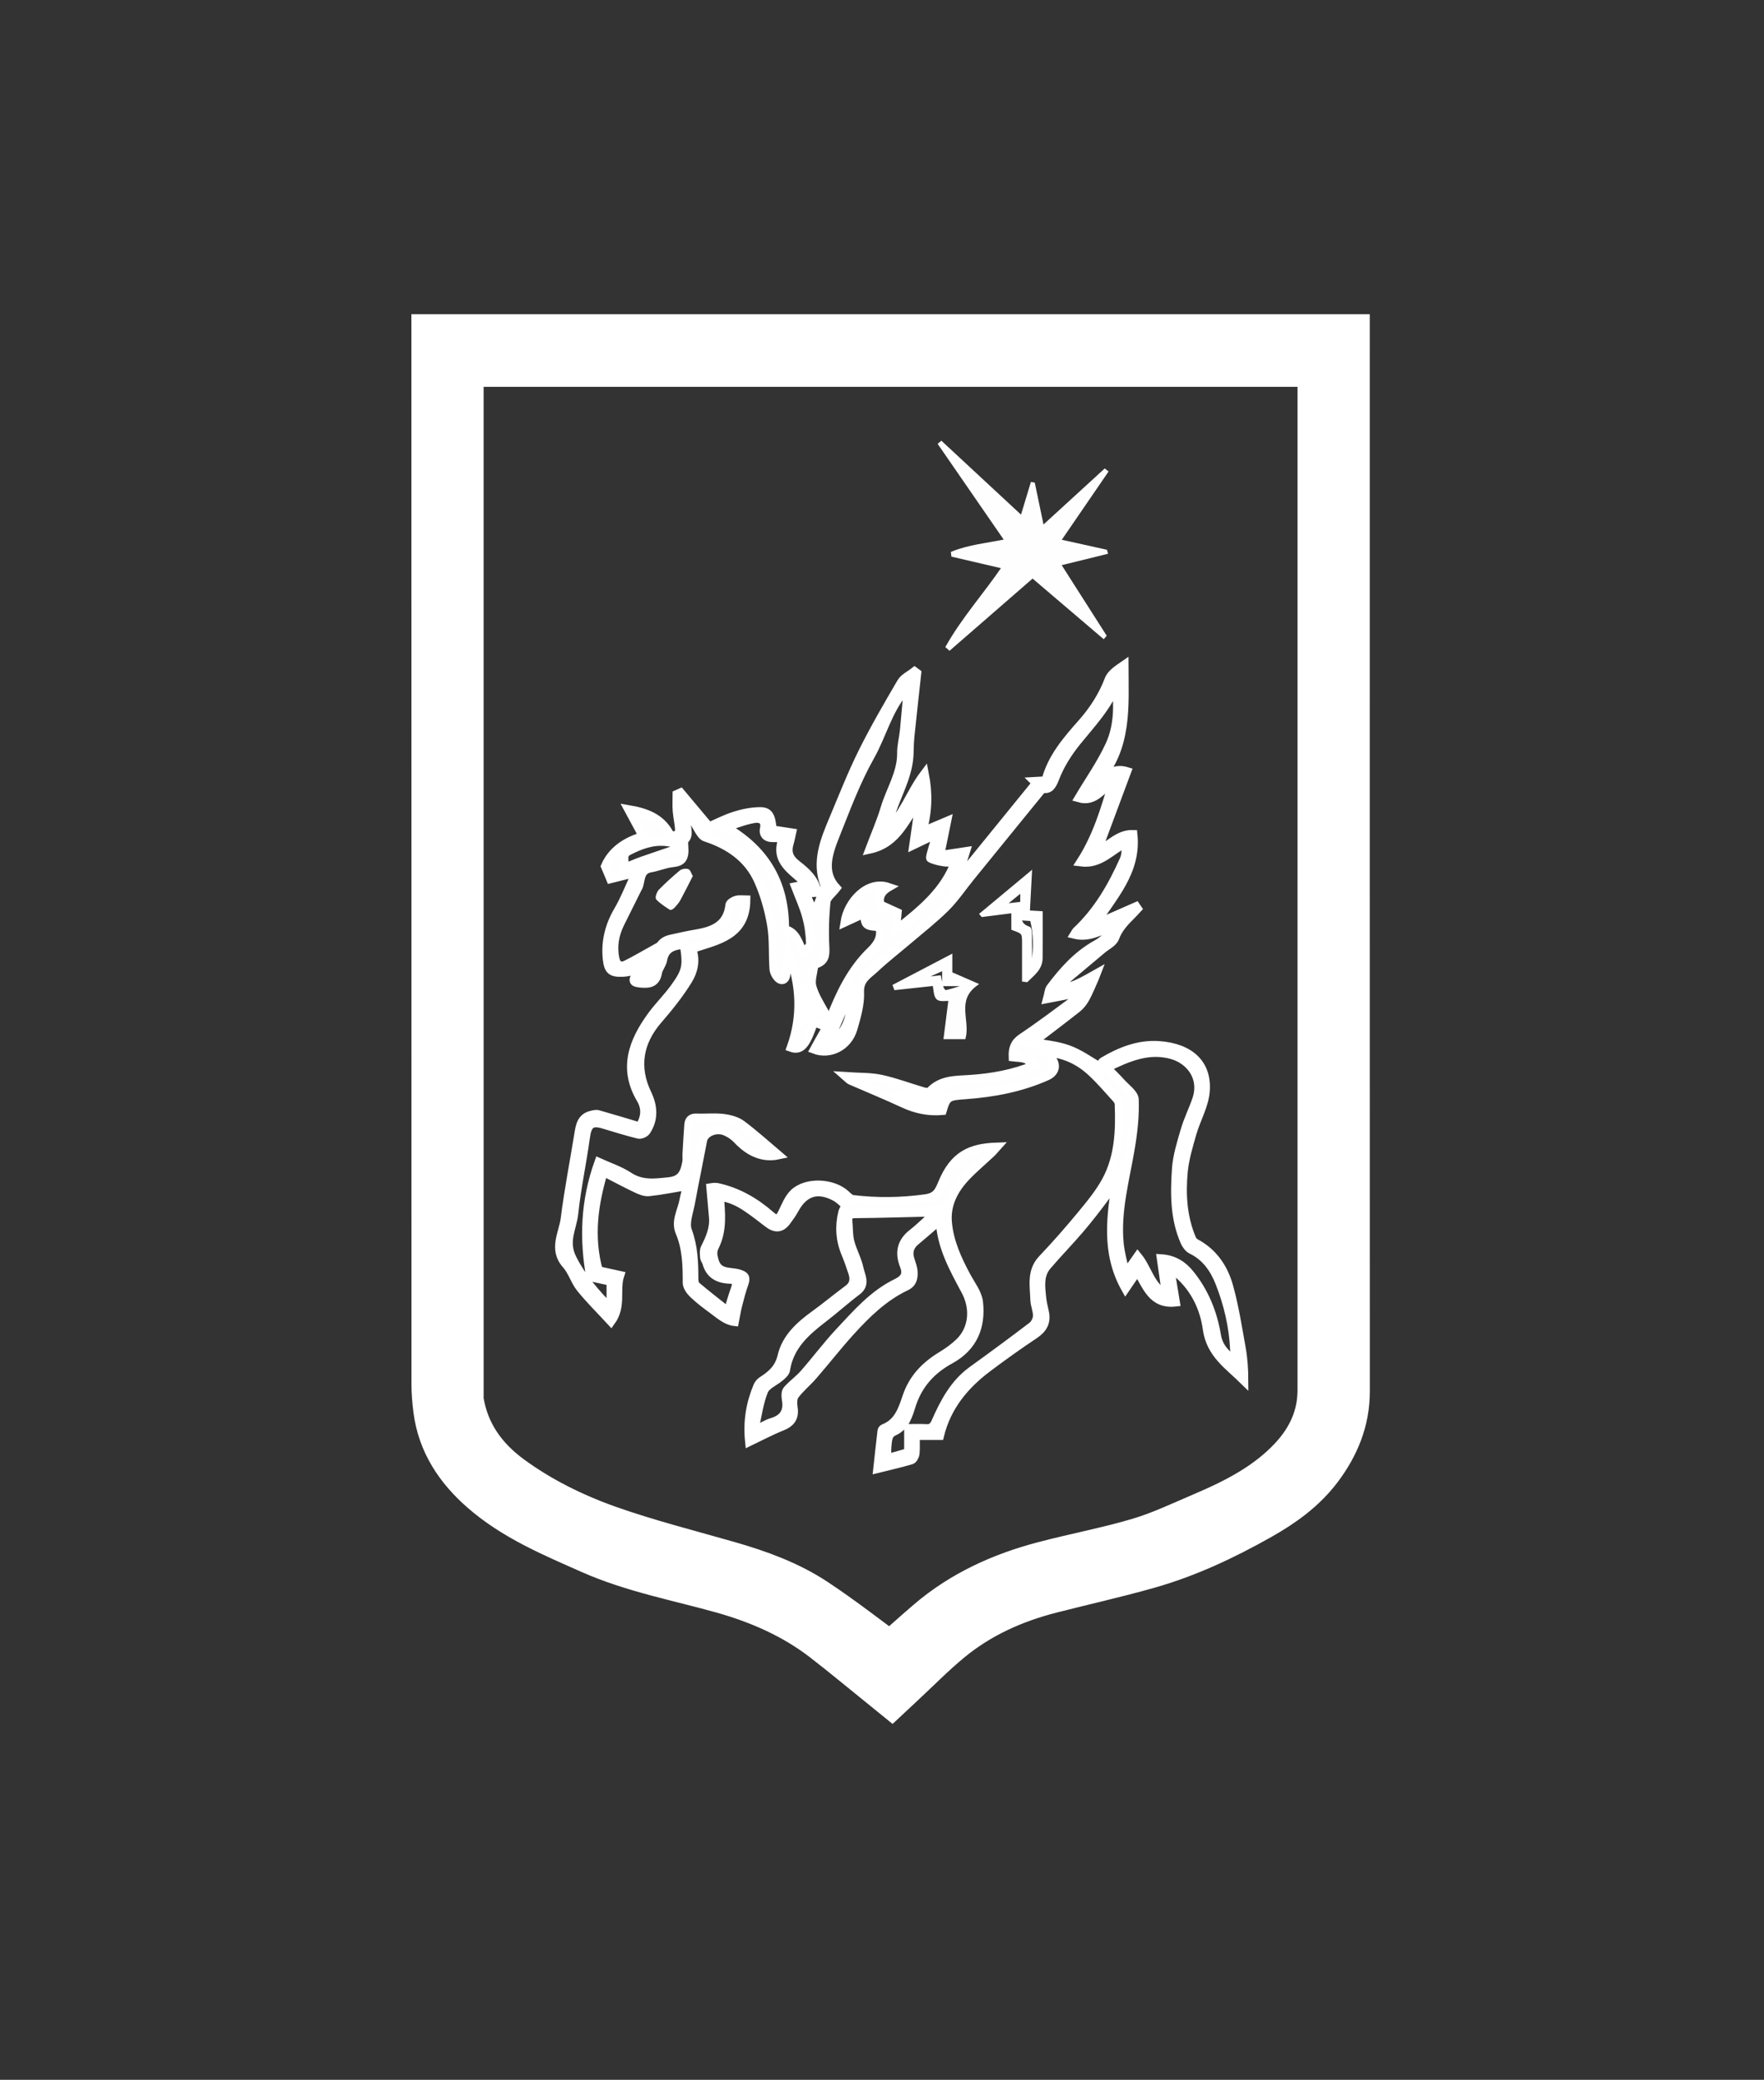 <?xml version="1.0" encoding="utf-8"?>
<!-- Generator: Adobe Illustrator 23.1.0, SVG Export Plug-In . SVG Version: 6.00 Build 0)  -->
<svg version="1.1" id="Слой_1" xmlns="http://www.w3.org/2000/svg" xmlns:xlink="http://www.w3.org/1999/xlink" x="0px" y="0px"
	 viewBox="0 0 151.826 178.957" style="enable-background:new 0 0 151.826 178.957;" xml:space="preserve">
<rect x="0" y="0" width="151.826" height="178.957" fill="#333333" stroke="none"/>
<style type="text/css">
	.st0{display:none;fill:#0871B8;stroke:#FFFFFF;stroke-width:3;stroke-miterlimit:10;}
	.st1{fill:#FFFEFE;stroke:#FFFFFF;stroke-width:5;stroke-miterlimit:10;}
	.st2{fill:#FFFEFE;stroke:#FFFFFF;stroke-width:0.75;stroke-miterlimit:10;}
	.st3{fill:#FFFEFE;stroke:#FFFFFF;stroke-width:0.25;stroke-miterlimit:10;}
</style>
<rect x="-24.811" y="-33.874" class="st0" width="209.406" height="260.446"/>
<path class="st1" d="M37.907,29.537c25.865,0,51.632,0,77.488,0c0,0.35,0,0.672,0,0.994
	c0,29.732-0.003,59.464,0.005,89.196c0.001,2.351-0.838,4.378-2.213,6.229
	c-1.33,1.789-3.1,3.048-5.008,4.124c-3.019,1.703-6.15,3.181-9.491,4.129
	c-2.768,0.785-5.58,1.412-8.369,2.124c-3.271,0.836-6.303,2.2-8.915,4.356
	c-1.477,1.219-2.826,2.595-4.232,3.9c-0.164,0.152-0.327,0.305-0.468,0.437
	c-1.842-1.488-3.624-2.984-5.465-4.403c-2.657-2.049-5.685-3.374-8.893-4.277
	c-3.795-1.068-7.701-1.783-11.325-3.393c-3.205-1.424-6.477-2.782-9.157-5.128
	c-2.002-1.752-3.458-3.885-3.8-6.617c-0.087-0.697-0.15-1.402-0.15-2.104
	c-0.007-29.503-0.006-59.006-0.006-88.509
	C37.907,30.267,37.907,29.94,37.907,29.537z M76.673,143.144
	c1.114-0.985,2.345-2.105,3.61-3.187c2.818-2.41,6.114-3.896,9.663-4.832
	c2.736-0.721,5.529-1.238,8.238-2.044c1.919-0.572,3.752-1.447,5.602-2.237
	c2.888-1.232,5.666-2.661,7.835-5.012c1.611-1.746,2.554-3.794,2.554-6.213
	c0.001-29.298,0.001-58.595,0.001-87.893c0-0.319,0-0.639,0-0.941
	c-25.076,0-50.047,0-75.05,0c0,0.286,0,0.513,0,0.741
	c0,29.501-0,59.002,0.001,88.503c0,0.203-0.013,0.41,0.02,0.608
	c0.482,2.958,2.102,5.212,4.459,6.942c2.627,1.928,5.556,3.366,8.602,4.442
	c3.409,1.205,6.932,2.088,10.411,3.089c2.544,0.732,5.032,1.636,7.24,3.093
	C72.206,139.754,74.423,141.501,76.673,143.144z"/>
<path class="st2" d="M75.538,126.365c0.122-1.113,0.237-2.181,0.363-3.248
	c0.009-0.077,0.091-0.182,0.164-0.21c1.262-0.474,1.625-1.661,1.99-2.735
	c0.549-1.619,1.622-2.685,3.024-3.534c0.531-0.321,1.046-0.695,1.493-1.123
	c1.208-1.157,1.336-2.946,0.544-4.428c-1.026-1.921-2.118-3.838-2.204-6.112
	c-0.73,0.628-1.414,1.232-2.116,1.815c-0.519,0.431-0.662,0.947-0.464,1.583
	c0.11,0.354,0.259,0.714,0.273,1.076c0.02,0.501-0.051,0.959-0.638,1.237
	c-1.897,0.899-3.377,2.347-4.766,3.874c-1.112,1.223-2.129,2.532-3.212,3.782
	c-0.508,0.586-1.123,1.085-1.586,1.701c-0.189,0.251-0.182,0.722-0.127,1.071
	c0.137,0.864-0.221,1.319-1.004,1.63c-0.919,0.365-1.795,0.838-2.769,1.302
	c-0.181-1.731,0.082-3.279,0.709-4.77c0.074-0.176,0.219-0.353,0.378-0.455
	c0.818-0.523,1.459-1.072,1.712-2.15c0.366-1.563,1.55-2.622,2.83-3.547
	c0.971-0.702,1.891-1.474,2.857-2.185c0.53-0.39,0.582-0.875,0.399-1.431
	c-0.186-0.566-0.382-1.13-0.61-1.68c-0.479-1.152-0.546-2.329-0.249-3.529
	c0.05-0.2,0.192-0.377,0.298-0.578c-0.277-0.223-0.578-0.552-0.949-0.749
	c-1.521-0.805-2.686-0.421-3.506,1.09c-0.189,0.349-0.427,0.673-0.66,0.995
	c-0.465,0.64-0.975,0.688-1.631,0.176c-2.169-1.692-2.738-2.022-4.154-2.306
	c0.123,1.469,0.272,2.947-0.413,4.316c-0.224,0.448-0.164,0.772-0.031,1.241
	c0.324,1.138,1.314,0.9,2.045,1.1c0.576,0.158,0.71,0.318,0.515,0.864
	c-0.216,0.605-0.378,1.231-0.537,1.854c-0.111,0.434-0.178,0.879-0.286,1.422
	c-0.712-0.077-1.299-0.617-1.917-1.072c-0.564-0.415-1.129-0.838-1.632-1.321
	c-0.257-0.246-0.536-0.633-0.535-0.956c0.004-1.49-0.028-2.953-0.624-4.363
	c-0.402-0.951,0.19-1.835,0.347-2.746c0.066-0.383,0.183-0.756,0.305-1.242
	c-1.18,0.196-2.243,0.415-3.318,0.527c-0.362,0.038-0.775-0.146-1.125-0.313
	c-0.963-0.461-1.905-0.967-2.784-1.419c-0.829,2.794-1.235,5.572-0.43,8.512
	c0.47,0.104,1.094,0.242,1.844,0.407c-0.41,1.228,0.194,2.651-0.76,3.962
	c-0.907-0.982-1.819-1.878-2.616-2.866c-0.491-0.608-0.71-1.446-1.226-2.023
	c-1.185-1.326-0.274-2.667-0.112-3.968c0.302-2.419,0.775-4.817,1.165-7.225
	c0.117-0.727,0.215-1.45,1.09-1.666c0.188-0.046,0.404-0.106,0.578-0.057
	c1.191,0.335,2.375,0.697,3.583,1.056c0.505-0.783,0.586-1.572,0.099-2.396
	c-1.552-2.625-0.67-4.945,0.937-7.146c0.604-0.828,1.346-1.555,1.949-2.384
	c1.069-1.471,1.134-1.892,0.841-3.77c-0.861,0.105-1.643,0.263-1.83,1.335
	c-0.066,0.381-0.38,0.719-0.445,1.1c-0.148,0.863-0.683,0.983-1.418,0.917
	c-0.7-0.062-0.774-0.177-0.403-0.805c0.068-0.115,0.105-0.248,0.152-0.364
	c-0.477,0.087-0.908,0.217-1.344,0.235c-0.971,0.041-1.236-0.191-1.337-1.172
	c-0.153-1.491,0.197-2.861,0.96-4.162c0.502-0.857,0.876-1.79,1.289-2.697
	c0.055-0.121,0.008-0.289,0.008-0.513c-0.703,0.175-1.358,0.339-1.964,0.49
	c-0.149-0.357-0.263-0.628-0.453-1.082c0.535-1.248,1.673-2.124,3.26-2.57
	c-0.417-0.773-0.82-1.519-1.249-2.315c1.488,0.254,2.758,0.711,3.499,2.083
	c0.069,0.127,0.401,0.221,0.55,0.165c0.154-0.058,0.335-0.321,0.327-0.485
	c-0.029-0.546-0.163-1.085-0.207-1.631c-0.038-0.476-0.008-0.957-0.008-1.436
	c0.102-0.046,0.205-0.093,0.307-0.139c0.753,0.898,1.506,1.797,2.454,2.928
	c0.547-0.237,1.345-0.653,2.188-0.926c0.698-0.225,1.45-0.376,2.18-0.386
	c0.775-0.01,0.98,0.38,1.078,1.573c0.528,0.081,1.061,0.163,1.674,0.257
	c-0.075,0.328-0.12,0.591-0.197,0.844c-0.255,0.835-0.053,1.361,0.619,1.885
	c0.794,0.621,1.576,1.274,1.752,2.401c-0.316,0.02-0.632,0.041-1.006,0.065
	c0.301,0.688,0.585,1.335,0.788,1.799c0.241-0.63,0.529-1.378,0.81-2.128
	c0.042-0.113,0.109-0.258,0.073-0.353c-0.784-2.068,0.015-3.919,0.79-5.766
	c0.799-1.902,1.554-3.829,2.471-5.674c1.019-2.049,2.172-4.034,3.33-6.009
	c0.234-0.399,0.752-0.632,1.14-0.942c0.067,0.049,0.133,0.097,0.2,0.146
	c-0.193,1.771-0.391,3.542-0.575,5.315c-0.052,0.501-0.076,1.007-0.083,1.512
	c-0.027,1.903-1.023,3.513-1.573,5.257c-0.162,0.512-0.353,1.015-0.464,1.554
	c1.535-1.372,2.133-3.365,3.349-4.969c0.319,1.624,0.305,3.211-0.198,4.972
	c0.69-0.292,1.272-0.538,2.116-0.895c-0.22,1.078-0.401,1.972-0.596,2.93
	c0.634-0.095,1.351-0.202,2.221-0.333c-0.273,0.875-0.509,1.632-0.807,2.588
	c2.373-2.918,4.633-5.697,6.893-8.476c-0.05-0.049-0.099-0.099-0.149-0.148
	c0.301-0.017,0.602-0.033,0.961-0.053c0.508-1.981,1.813-3.477,3.137-4.975
	c0.976-1.105,1.765-2.328,2.3-3.732c0.198-0.519,0.79-0.887,1.307-1.245
	c0.009,3.567,0.326,7.136-2.308,10.054c0.78-0.577,1.425-1.243,2.54-0.903
	c-0.851,2.284-1.698,4.556-2.555,6.857c1.015-0.4,1.784-1.485,3.089-1.442
	c0.341,3.213-1.765,5.341-3.312,7.78c1.245-0.546,2.407-1.056,3.568-1.565
	c0.04,0.059,0.08,0.118,0.12,0.177c-0.163,0.175-0.321,0.356-0.49,0.525
	c-0.587,0.583-1.146,1.152-1.451,1.98c-0.153,0.414-0.721,0.677-1.107,1.002
	c-1.222,1.028-2.446,2.053-3.8,3.187c0.938,0.178,1.336,0.033,3.298-1.077
	c-0.078,0.201-0.118,0.318-0.169,0.431c-0.25,0.554-0.473,1.122-0.764,1.653
	c-0.176,0.32-0.416,0.636-0.7,0.861c-1.303,1.03-2.633,2.028-3.827,2.941
	c0.907,0.173,2.039,0.25,3.063,0.623c1.008,0.367,1.906,1.035,2.759,1.519
	c0.03-0.066,0.069-0.392,0.241-0.493c1.483-0.875,3.07-1.507,4.82-1.378
	c2.687,0.197,4.172,1.621,3.975,3.965c-0.102,1.222-0.794,2.387-1.142,3.599
	c-0.314,1.093-0.65,2.206-0.753,3.33c-0.179,1.959-0.058,3.918,0.734,5.769
	c0.059,0.139,0.191,0.277,0.325,0.348c1.513,0.806,2.411,2.142,2.849,3.711
	c0.486,1.74,0.763,3.541,1.084,5.324c0.162,0.899,0.221,1.817,0.225,2.774
	c-1.315-1.293-2.874-2.287-3.167-4.418c-0.244-1.771-1.022-3.445-2.434-4.696
	c-0.196-0.174-0.425-0.31-0.775-0.561c0.178,1.079,0.327,1.983,0.485,2.943
	c-2.007,0.229-2.473-1.397-3.274-2.697c-0.33,0.483-0.659,0.966-1.03,1.511
	c-1.733-3.087-1.26-6.272-0.715-9.558c-0.373,0.613-0.663,1.182-1.038,1.689
	c-0.698,0.943-1.418,1.873-2.179,2.765c-0.915,1.073-1.906,2.081-2.82,3.154
	c-0.705,0.827-0.542,1.841-0.444,2.815c0.042,0.418,0.164,0.829,0.242,1.244
	c0.157,0.835-0.187,1.391-0.887,1.858c-1.366,0.912-2.706,1.868-4.02,2.855
	c-1.988,1.492-3.521,3.331-4.136,5.844c-0.694,0-1.348,0-2.09,0
	c0,0.547,0.033,1.051-0.016,1.546c-0.02,0.201-0.181,0.508-0.34,0.555
	C77.505,125.899,76.563,126.11,75.538,126.365z M62.665,112.851
	c0.22-0.711,0.384-1.333,0.607-1.934c0.195-0.526,0.152-0.816-0.5-0.84
	c-0.946-0.035-1.671-0.415-1.942-1.409c-0.045-0.166-0.184-0.316-0.198-0.48
	c-0.022-0.268-0.057-0.581,0.055-0.805c0.418-0.836,0.792-1.673,0.709-2.638
	c-0.071-0.839-0.148-1.678-0.225-2.552c0.061-0.009,0.156-0.032,0.253-0.037
	c0.101-0.006,0.206-0.01,0.304,0.01c1.749,0.374,3.249,1.245,4.576,2.403
	c0.485,0.423,0.726,0.411,1.009-0.159c0.296-0.596,0.545-1.271,1.002-1.721
	c1.072-1.054,3.384-0.935,4.491,0.112c0.175,0.166,0.387,0.376,0.602,0.402
	c2.081,0.248,4.149,0.223,6.24-0.065c0.956-0.132,1.163-0.604,1.466-1.334
	c0.999-2.407,2.424-3.04,4.668-3.117c-0.182,0.201-0.319,0.375-0.478,0.525
	c-0.726,0.684-1.495,1.326-2.179,2.048c-1.029,1.087-1.704,2.389-1.571,3.913
	c0.146,1.68,0.844,3.206,1.643,4.681c0.387,0.715,0.952,1.435,1.035,2.196
	c0.231,2.111-0.468,3.851-2.464,4.941c-1.561,0.853-2.712,2.075-3.294,3.84
	c-0.288,0.875-0.522,1.887-1.544,2.338c-0.54,0.238-0.527,0.784-0.578,1.263
	c-0.036,0.34-0.007,0.688-0.007,1.072c0.596-0.171,1.203-0.345,1.85-0.531
	c0-0.687,0-1.341,0-2.066c0.528,0,1.006-0.023,1.48,0.006
	c0.458,0.028,0.663-0.108,0.871-0.579c0.738-1.67,1.582-3.287,3.127-4.403
	c1.738-1.255,3.466-2.524,5.17-3.824c0.239-0.182,0.429-0.575,0.438-0.876
	c0.014-0.46-0.211-0.924-0.225-1.389c-0.036-1.21-0.328-2.455,0.668-3.505
	c1.159-1.221,2.274-2.488,3.345-3.786c0.776-0.94,1.571-1.9,2.147-2.965
	c1.107-2.047,1.189-4.32,1.101-6.594c-0.006-0.156-0.101-0.336-0.209-0.455
	c-0.696-0.766-1.37-1.559-2.124-2.265c-1.095-1.026-2.392-1.653-3.998-1.736
	c0.183,0.188,0.304,0.307,0.419,0.43c0.58,0.62,0.451,1.291-0.306,1.628
	c-2.235,0.995-4.601,1.439-7.02,1.612c-1.487,0.106-1.609,0.147-1.972,1.362
	c-1.169,0.102-2.267-0.121-3.341-0.621c-1.509-0.702-3.052-1.332-4.578-1.997
	c-0.082-0.036-0.143-0.119-0.385-0.329c1.141,0.077,2.106,0.035,3.02,0.231
	c1.231,0.265,2.421,0.721,3.634,1.075c0.186,0.054,0.497,0.087,0.591-0.016
	c0.942-1.023,2.233-0.963,3.422-1.042c1.892-0.125,3.717-0.445,5.604-1.211
	c-0.341-0.235-0.569-0.468-0.845-0.563c-0.32-0.11-0.681-0.099-1.038-0.142
	c-0.03-0.71,0.125-1.22,0.762-1.645c1.573-1.052,3.084-2.196,4.608-3.32
	c0.145-0.107,0.197-0.339,0.332-0.585c-0.95,0.183-1.763,0.339-2.743,0.528
	c0.12-0.439,0.122-0.737,0.266-0.929c1.1-1.469,2.324-2.835,3.943-3.734
	c0.657-0.365,1.1-0.783,1.302-1.566c-1.02,0.426-1.979,0.998-3.182,0.7
	c0.084-0.134,0.12-0.228,0.185-0.289c1.846-1.728,3.07-3.874,4.086-6.149
	c0.183-0.41,0.15-0.917,0.233-1.486c-1.381,0.662-2.272,1.927-3.968,1.7
	c1.412-2.189,2.108-4.558,2.809-6.949c-0.971,0.584-1.56,1.839-2.961,1.43
	c0.906-1.526,1.934-2.977,2.662-4.565c0.741-1.616,0.741-3.411,0.542-5.196
	c-0.748,1.916-2.134,3.355-3.388,4.903c-0.756,0.934-1.431,1.995-1.862,3.108
	c-0.279,0.72-0.503,1.069-1.096,0.927c-0.871,1.069-1.67,2.049-2.468,3.029
	c-1.248,1.533-2.496,3.065-3.741,4.6c-0.709,0.874-1.342,1.824-2.135,2.613
	c-1.012,1.006-2.148,1.888-3.236,2.817c-0.954,0.813-1.95,1.58-2.862,2.437
	c-0.58,0.545-1.332,0.926-1.284,2.029c0.046,1.037-0.27,2.117-0.566,3.137
	c-0.455,1.565-2.013,2.304-3.344,1.797c0.458-0.86,1.011-1.697,1.368-2.611
	c0.842-2.158,1.817-4.234,3.507-5.858c0.676-0.65,0.962-1.302,0.749-2.063
	c-0.409-0.076-0.854-0.036-1.085-0.24c-0.205-0.181-0.172-0.632-0.238-0.941
	c-0.496,0.229-1.044,0.481-1.67,0.77c0.269-1.768,1.958-3.611,3.738-3.011
	c-0.673,0.39-0.868,0.947-0.691,1.513c0.574,0.262,1.054,0.48,1.469,0.669
	c-0.049,0.521-0.086,0.914-0.145,1.53c2.222-1.767,4.244-3.363,5.196-6.037
	c-0.339,0.074-0.608,0.199-0.86,0.172c-0.455-0.05-0.923-0.144-1.327-0.341
	c-0.073-0.036,0.124-0.658,0.223-1.002c0.093-0.324,0.223-0.637,0.406-1.152
	c-0.826,0.396-1.424,0.683-2.085,1c0.188-1.303,0.37-2.562,0.551-3.82
	c-1.31,1.534-1.863,3.661-4.337,4.202c0.492-1.304,0.975-2.395,1.313-3.528
	c0.474-1.587,1.444-3.02,1.425-4.765c-0.007-0.642,0.175-1.284,0.239-1.929
	c0.121-1.211,0.218-2.425,0.341-3.818c-0.221,0.272-0.34,0.418-0.459,0.564
	c-1.324,1.632-1.815,3.697-2.832,5.5c-1.214,2.154-2.083,4.512-3.003,6.82
	c-0.614,1.54-1.142,3.152,0.096,4.493c-0.337,0.441-0.828,0.792-0.868,1.189
	c-0.13,1.287-0.163,2.595-0.097,3.888c0.041,0.802-0.053,1.185-0.765,1.46
	c-0.093,0.036-0.197,0.168-0.21,0.268c-0.074,0.559-0.281,1.164-0.142,1.671
	c0.204,0.746,0.636,1.438,1.02,2.125c0.254,0.454,0.38,0.847-0.033,1.228
	c-0.308-0.113-0.575-0.212-0.843-0.31c-0.594,1.762-1.02,2.537-1.947,2.2
	c0.957-2.682,0.846-5.347-0.195-8.158c-0.097,0.769-0.155,1.359-0.251,1.941
	c-0.068,0.412-0.368,0.515-0.649,0.248c-0.204-0.194-0.372-0.521-0.391-0.8
	c-0.088-1.259,0.008-2.544-0.204-3.778c-0.224-1.302-0.59-2.617-1.131-3.819
	c-0.881-1.956-2.55-3.079-4.563-3.732c-0.215-0.07-0.394-0.341-0.526-0.557
	c-0.362-0.595-0.69-1.211-1.032-1.819c-0.075,0.035-0.149,0.07-0.224,0.105
	c0.05,0.29,0.15,0.581,0.14,0.869c-0.022,0.627,0.422,1.422-0.414,1.796
	c-0.352,0.157-0.841,0.056-1.259,0.005c-1.2-0.146-2.254,0.253-3.292,0.781
	c-0.68,0.346-0.225,0.952-0.411,1.509c0.563-0.23,1.052-0.455,1.557-0.633
	c1.19-0.418,2.387-0.814,3.635-1.237c0.063,1.05-0.218,1.304-1.007,1.389
	c-0.632,0.068-1.24,0.336-1.871,0.446c-0.908,0.158-0.835,0.916-1.019,1.53
	c-0.028,0.094-0.091,0.178-0.135,0.268c-0.488,0.979-0.978,1.958-1.463,2.939
	c-0.479,0.969-0.672,1.976-0.447,3.055c0.126,0.603,0.479,0.766,0.98,0.518
	c0.787-0.389,1.543-0.843,2.351-1.292c-0.227,0.719-0.467,1.48-0.707,2.241
	c0.193-0.094,0.342-0.237,0.417-0.411c0.245-0.57,0.516-1.137,0.678-1.732
	c0.161-0.592,0.53-0.882,1.077-1.004c0.752-0.168,1.504-0.336,2.263-0.464
	c1.45-0.245,2.63-0.758,2.814-2.465c0.018-0.165,0.348-0.366,0.567-0.424
	c0.277-0.073,0.589-0.018,0.831-0.018c-0.029,3.126-2.527,3.478-4.66,4.202
	c0.381,1.025,0.125,1.964-0.346,2.724c-0.745,1.203-1.645,2.323-2.574,3.397
	c-1.671,1.931-2.012,4.092-0.928,6.349c0.516,1.073,0.611,2.174-0.076,3.216
	c-0.114,0.174-0.469,0.334-0.66,0.287c-1.011-0.249-2.007-0.561-3.006-0.861
	c-1.054-0.317-1.403-0.009-1.554,1.099c-0.3,2.195-0.773,4.37-1.007,6.571
	c-0.134,1.262-0.893,2.388-0.141,3.883c0.829,1.648,1.94,2.916,3.326,4.335
	c0-0.915,0-1.622,0-2.375c-0.619-0.135-1.295-0.282-1.757-0.383
	c-0.585-3.303-0.479-6.537,0.714-9.864c0.863,0.395,1.799,0.696,2.589,1.216
	c1.118,0.736,2.23,0.569,3.447,0.444c1.13-0.116,1.356-0.794,1.521-1.647
	c0.047-0.246,0.008-0.507,0.022-0.761c0.047-0.828,0.094-1.657,0.156-2.484
	c0.031-0.408,0.232-0.608,0.685-0.588c0.761,0.034,1.533-0.059,2.285,0.032
	c0.55,0.067,1.162,0.225,1.593,0.548c1.126,0.841,2.168,1.794,3.143,2.617
	c-1.277,0.276-2.472-0.224-3.49-1.313c-0.282-0.302-0.653-0.561-1.033-0.725
	c-0.831-0.359-1.839,0.082-1.969,0.772c-0.341,1.807-0.719,3.606-1.052,5.414
	c-0.144,0.786-0.502,1.692-0.256,2.356c0.509,1.374,0.555,2.74,0.554,4.147
	c-0,0.208,0.051,0.494,0.19,0.611
	C60.812,111.401,61.739,112.116,62.665,112.851z M95.234,91.869
	c0.477,0.486,0.881,0.869,1.25,1.283c0.421,0.472,1.135,0.96,1.153,1.462
	c0.05,1.391-0.11,2.808-0.342,4.188c-0.458,2.719-1.225,5.401-0.955,8.197
	c0.079,0.823,0.317,1.63,0.519,2.626c0.444-0.633,0.749-1.068,1.058-1.509
	c0.883,1.078,1.099,2.611,2.469,3.276c-0.151-1.054-0.297-2.069-0.444-3.096
	c1.13,0.073,1.888,0.612,2.471,1.33c1.246,1.537,1.975,3.333,2.299,5.278
	c0.171,1.025,0.793,1.655,1.733,2.332c-0.09-0.501-0.181-0.808-0.196-1.119
	c-0.093-1.987-0.542-3.908-1.264-5.74c-0.466-1.184-1.19-2.256-2.432-2.851
	c-0.25-0.12-0.466-0.424-0.584-0.693c-0.877-1.997-0.868-4.124-0.727-6.229
	c0.075-1.124,0.426-2.24,0.745-3.333c0.264-0.903,0.69-1.757,0.998-2.648
	c0.661-1.912-0.563-3.441-2.143-3.872C98.871,90.213,97.133,90.935,95.234,91.869z
	 M64.937,122.905c0.072,0.031,0.144,0.063,0.217,0.094
	c0.424-0.208,0.83-0.479,1.277-0.612c1.037-0.309,1.426-0.95,1.232-2.006
	c-0.046-0.253-0.046-0.617,0.1-0.783c0.438-0.499,1.001-0.887,1.438-1.386
	c1.04-1.186,1.986-2.458,3.063-3.609c1.476-1.578,2.91-3.237,4.902-4.205
	c0.71-0.345,0.95-0.756,0.66-1.49c-0.434-1.096-0.269-2.023,0.713-2.788
	c0.699-0.545,1.325-1.184,2.117-1.903c-0.555,0.049-0.878,0.096-1.202,0.104
	c-1.901,0.048-3.803,0.1-5.704,0.118c-0.469,0.005-0.821,0.029-0.762,0.629
	c0.058,0.597,0.024,1.216,0.172,1.789c0.204,0.788,0.629,1.523,0.793,2.315
	c0.127,0.614,0.597,1.317-0.194,1.911c-0.999,0.75-1.928,1.595-2.92,2.355
	c-1.516,1.162-2.904,2.393-3.215,4.433c-0.034,0.225-0.286,0.443-0.482,0.612
	c-0.47,0.405-1.199,0.685-1.404,1.187
	C65.324,120.689,65.188,121.82,64.937,122.905z M69.145,81.981
	c0.216-0.268,0.614-0.536,0.607-0.792c-0.024-0.787-0.132-1.588-0.341-2.347
	c-0.237-0.862-0.618-1.684-0.947-2.548c0.407-0.08,0.634-0.124,0.985-0.193
	c-1.118-1.182-2.886-1.911-2.039-4.017c-0.4,0-0.699,0.009-0.997-0.002
	c-0.493-0.018-0.731-0.337-0.634-0.768c0.175-0.778-0.353-0.953-0.84-0.877
	c-0.788,0.123-1.547,0.438-2.493,0.724c3.601,2.052,5.126,5.048,5.09,8.803
	C68.594,80.237,68.688,81.194,69.145,81.981z M73.196,85.323
	c-0.681,1.579-1.297,3.007-1.9,4.407C72.669,89.256,73.502,87.47,73.196,85.323z
	 M80.859,94.136c-1.069,1.305-2.119-0.07-3.202,0.041
	c0.666,0.284,1.348,0.521,2.041,0.721C80.537,95.14,80.658,95.049,80.859,94.136z
	 M69.375,85.759c0,0.674,0,1.28,0,1.821c0.197-0.218,0.402-0.446,0.599-0.664
	C69.802,86.583,69.61,86.212,69.375,85.759z"/>
<path class="st3" d="M91.181,46.525c1.378,0.306,2.686,0.597,3.994,0.887
	c0.013,0.049,0.026,0.097,0.04,0.146c-1.293,0.318-2.586,0.636-4.035,0.992
	c1.319,2.067,2.619,4.105,3.919,6.142c-0.038,0.045-0.076,0.089-0.115,0.134
	c-2.026-1.727-4.052-3.453-6.111-5.208c-2.392,2.08-4.769,4.146-7.146,6.213
	c-0.069-0.06-0.137-0.12-0.206-0.179c1.377-2.439,3.262-4.536,4.838-6.846
	c-1.477-0.343-2.917-0.677-4.358-1.012c-0.009-0.075-0.017-0.15-0.026-0.225
	c1.444-0.583,3.003-0.722,4.624-1.053c-1.917-2.778-3.823-5.54-5.73-8.303
	c0.05-0.042,0.1-0.085,0.15-0.127c2.273,2.11,4.546,4.22,6.92,6.424
	c0.308-1.015,0.593-1.958,0.879-2.9c0.046,0.008,0.092,0.017,0.138,0.025
	c0.244,1.168,0.488,2.336,0.78,3.736c1.872-1.713,3.614-3.306,5.355-4.899
	c0.052,0.04,0.103,0.081,0.155,0.121C93.901,42.558,92.554,44.522,91.181,46.525z
	"/>
<path class="st3" d="M69.375,85.759c0.235,0.454,0.427,0.824,0.599,1.157
	c-0.197,0.218-0.402,0.446-0.599,0.664C69.375,87.038,69.375,86.433,69.375,85.759z
	"/>
<path class="st3" d="M81.84,82.261c0,0.656,0,1.152,0,1.486
	c0.737,0.321,1.371,0.597,2.182,0.95c-1.863,1.353-0.643,3.094-1.031,4.594
	c-0.497,0-0.995,0-1.646,0c0.142-1.125,0.283-2.241,0.415-3.291
	c-0.342-0.021-0.846,0.094-1.056-0.103c-0.238-0.223-0.212-0.728-0.32-1.194
	c-1.122,0.122-2.221,0.241-3.32,0.36c-0.032-0.084-0.064-0.168-0.096-0.253
	C78.554,83.979,80.142,83.149,81.84,82.261z M79.802,84.006
	c0.017,0.053,0.035,0.107,0.052,0.16c0.336-0.037,0.672-0.075,1.018-0.113
	c0.068,0.313,0.113,0.636,0.216,0.939c0.047,0.138,0.234,0.352,0.313,0.334
	c0.495-0.11,0.978-0.277,1.465-0.424c-0.007-0.059-0.014-0.118-0.021-0.176
	c-0.527,0-1.055,0-1.631,0c0-0.469,0-0.862,0-1.351
	C80.692,83.608,80.247,83.807,79.802,84.006z"/>
<path class="st3" d="M88.091,84.346c0-1.043,0-2.085-0-3.128
	c-0-0.964-0-0.964-0.923-1.304c0-0.432,0-0.883,0-1.472
	c-0.916,0.117-1.768,0.226-2.62,0.334c-0.035-0.042-0.069-0.083-0.104-0.125
	c1.359-1.132,2.719-2.263,4.248-3.536c-0.066,1.234-0.121,2.264-0.178,3.346
	c0.41,0.023,0.729,0.042,1.102,0.063c0,1.334,0.01,2.629-0.004,3.923
	c-0.01,0.911-0.689,1.385-1.243,1.935C88.277,84.371,88.184,84.358,88.091,84.346z
	 M88.7,82.759c0.071,0.003,0.141,0.006,0.212,0.009
	c0.172-1.217,0.173-2.432-0.137-3.64c-0.291-0.019-0.536-0.035-0.838-0.055
	c0-0.797,0-1.546,0-2.431c-0.548,0.446-0.992,0.808-1.538,1.252
	c0.542-0.064,0.94-0.111,1.35-0.159c0.122,0.835-0.291,1.774,0.818,2.118
	c0.092,0.029,0.123,0.357,0.126,0.548C88.708,81.187,88.7,81.973,88.7,82.759z"
	/>
<path class="st3" d="M59.487,75.384c-0.359,0.699-0.685,1.359-1.036,2.006
	c-0.117,0.215-0.286,0.406-0.45,0.59c-0.078,0.088-0.253,0.217-0.294,0.19
	c-0.395-0.26-0.806-0.515-1.127-0.852c-0.082-0.087,0.069-0.526,0.229-0.69
	c0.562-0.573,1.161-1.113,1.777-1.628c0.141-0.118,0.43-0.159,0.606-0.101
	C59.323,74.943,59.384,75.203,59.487,75.384z"/>
</svg>
